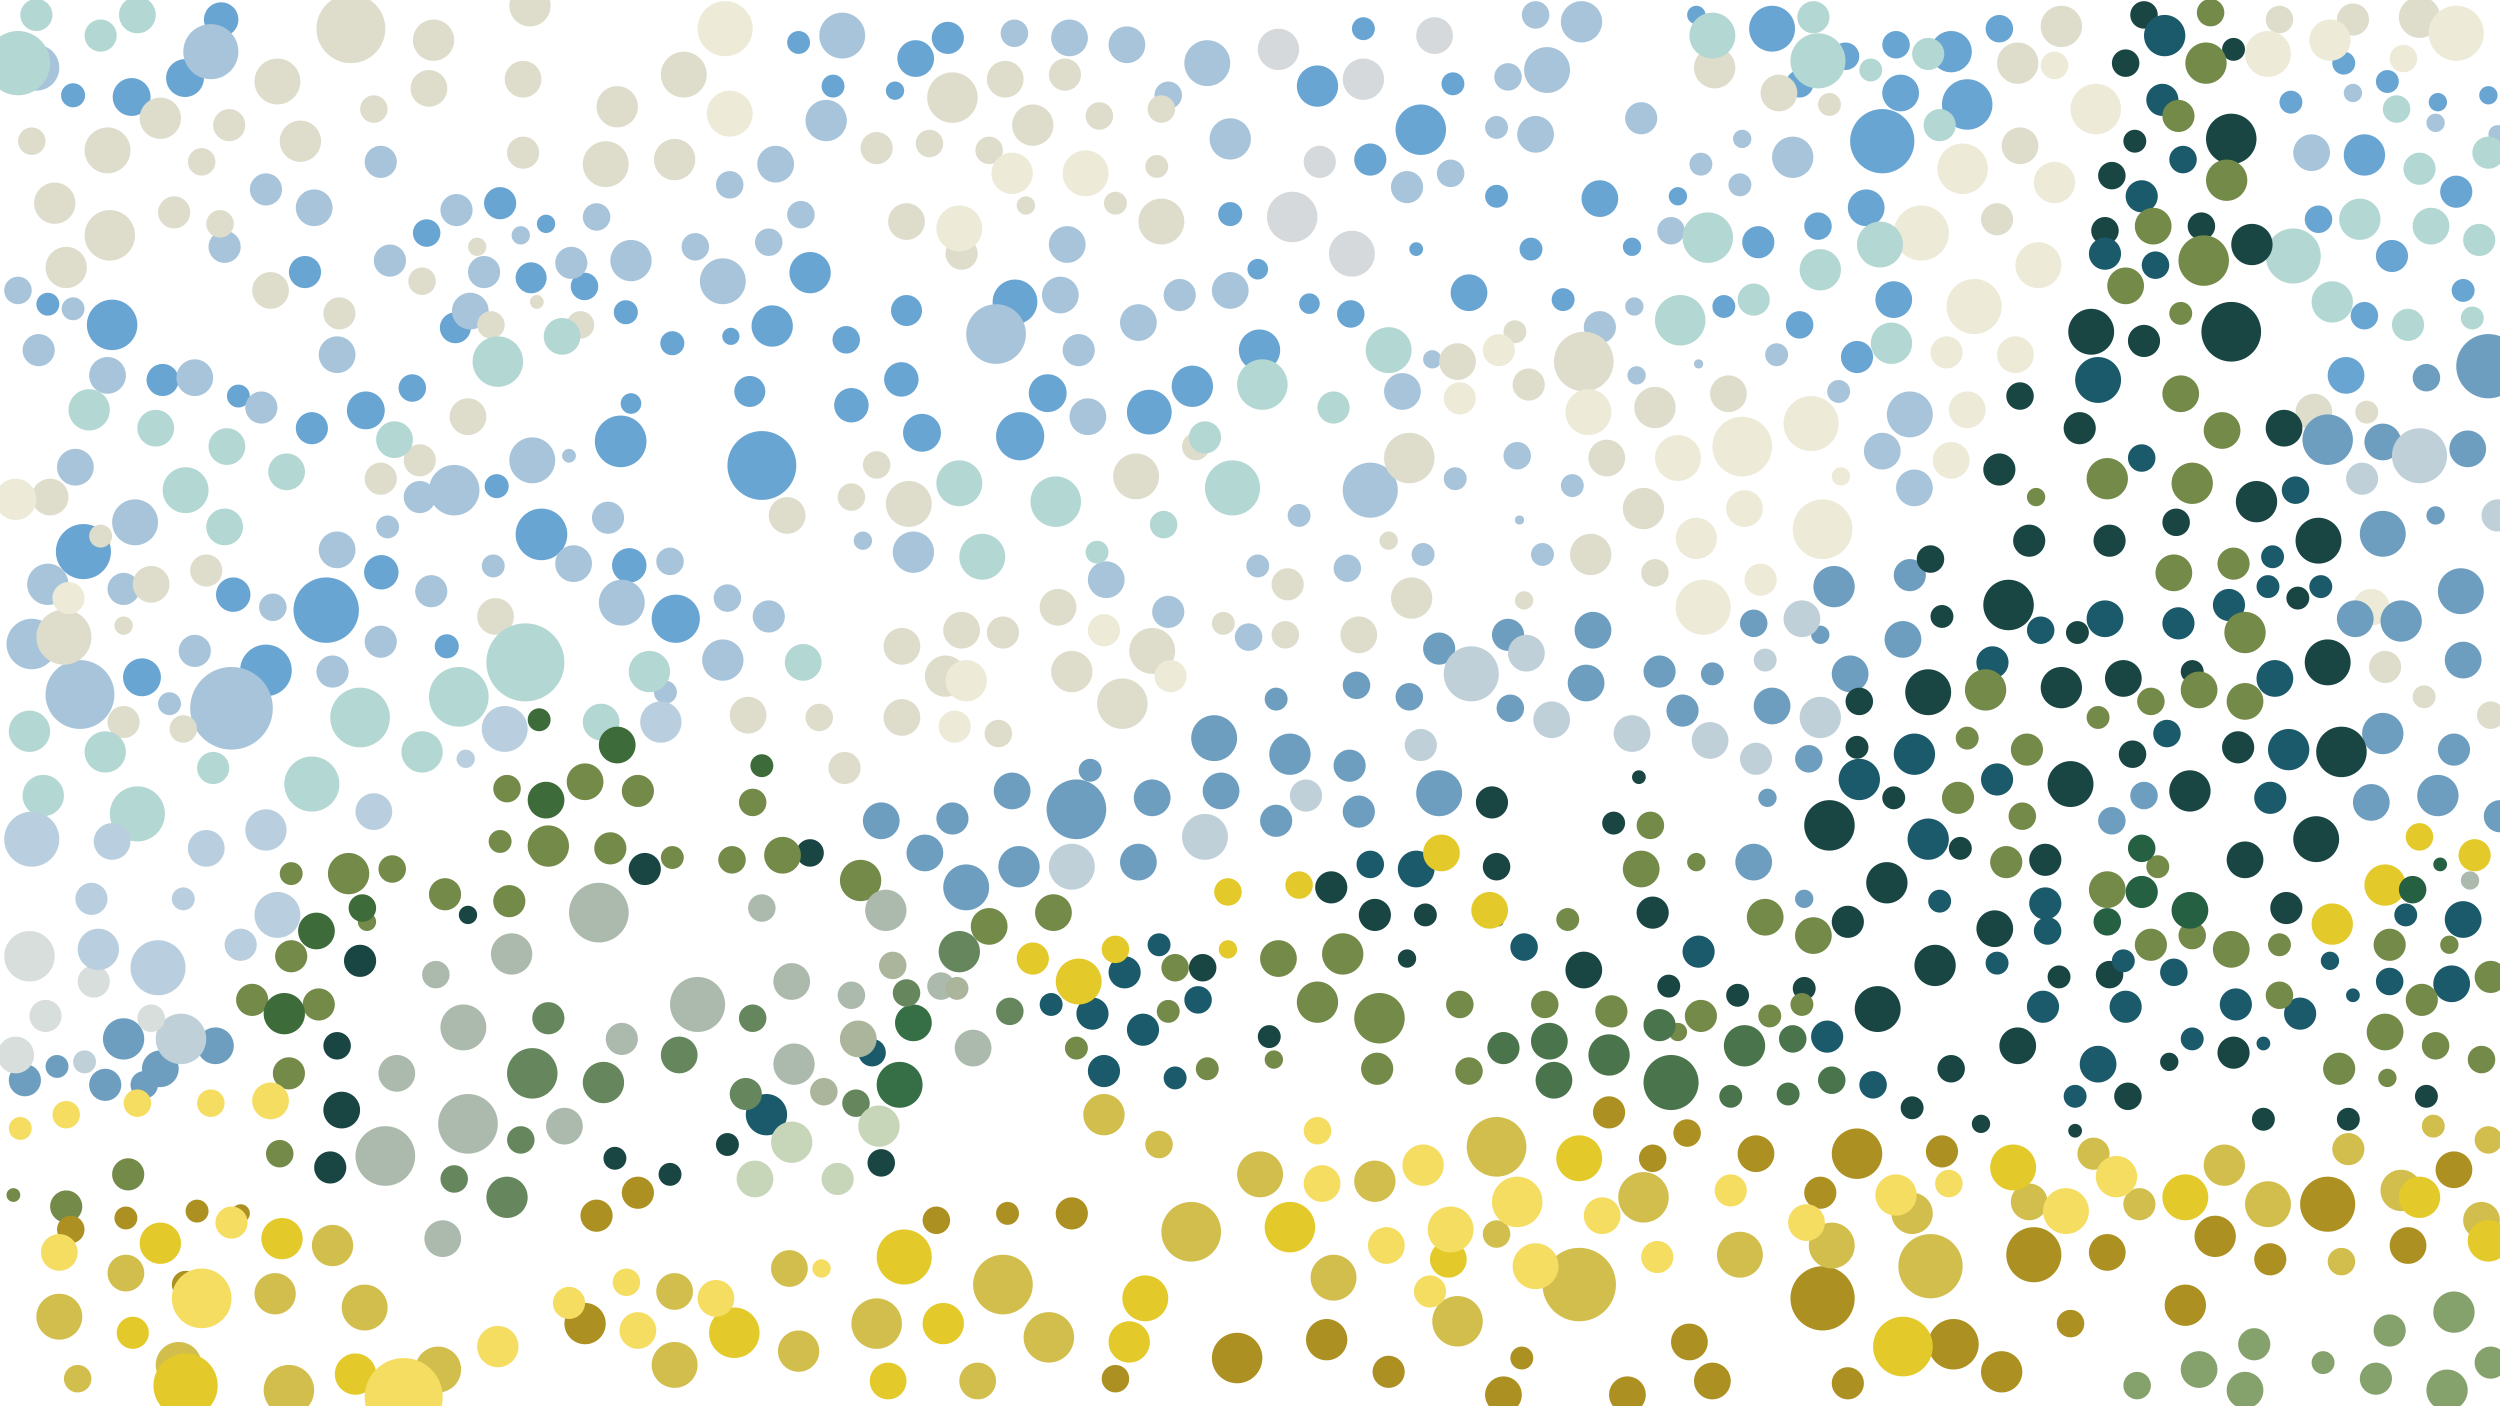 <svg xmlns="http://www.w3.org/2000/svg" width="3136" height="1764" viewBox="0 0 3136 1764"><circle cx="458.88" cy="514.8" r="23.76" fill="#69a5d3"/><circle cx="517.2" cy="486.72" r="17.28" fill="#69a5d3"/><circle cx="571.2" cy="411.12" r="19.44" fill="#69a5d3"/><circle cx="666.24" cy="348.48" r="19.44" fill="#69a5d3"/><circle cx="733.2" cy="359.28" r="17.28" fill="#69a5d3"/><circle cx="785.04" cy="391.68" r="15.12" fill="#69a5d3"/><circle cx="843.36" cy="430.56" r="15.12" fill="#69a5d3"/><circle cx="916.8" cy="421.92" r="10.8" fill="#69a5d3"/><circle cx="968.64" cy="408.96" r="25.92" fill="#69a5d3"/><circle cx="1016.16" cy="342" r="25.92" fill="#69a5d3"/><circle cx="1137.12" cy="389.52" r="19.44" fill="#69a5d3"/><circle cx="1273.2" cy="378.72" r="28.08" fill="#69a5d3"/><circle cx="1314.24" cy="493.2" r="23.76" fill="#69a5d3"/><circle cx="1441.68" cy="516.96" r="28.08" fill="#69a5d3"/><circle cx="1495.68" cy="484.56" r="25.92" fill="#69a5d3"/><circle cx="1579.92" cy="439.2" r="25.92" fill="#69a5d3"/><circle cx="1543.2" cy="268.56" r="15.12" fill="#69a5d3"/><circle cx="1577.76" cy="337.68" r="12.96" fill="#69a5d3"/><circle cx="1642.56" cy="380.88" r="12.96" fill="#69a5d3"/><circle cx="1694.4" cy="393.84" r="17.28" fill="#69a5d3"/><circle cx="791.52" cy="506.16" r="12.96" fill="#69a5d3"/><circle cx="778.56" cy="553.68" r="32.4" fill="#69a5d3"/><circle cx="623.04" cy="609.84" r="15.12" fill="#69a5d3"/><circle cx="679.2" cy="670.32" r="32.4" fill="#69a5d3"/><circle cx="789.36" cy="709.2" r="21.6" fill="#69a5d3"/><circle cx="847.68" cy="776.16" r="30.24" fill="#69a5d3"/><circle cx="478.32" cy="717.84" r="21.6" fill="#69a5d3"/><circle cx="292.56" cy="745.92" r="21.6" fill="#69a5d3"/><circle cx="409.2" cy="765.36" r="41.04" fill="#69a5d3"/><circle cx="333.6" cy="840.96" r="32.4" fill="#69a5d3"/><circle cx="560.4" cy="810.72" r="15.12" fill="#69a5d3"/><circle cx="178.08" cy="849.6" r="23.76" fill="#69a5d3"/><circle cx="104.64" cy="691.92" r="34.56" fill="#69a5d3"/><circle cx="91.68" cy="119.52" r="15.12" fill="#69a5d3"/><circle cx="165.12" cy="121.68" r="23.76" fill="#69a5d3"/><circle cx="232.08" cy="97.92" r="23.76" fill="#69a5d3"/><circle cx="277.44" cy="24.48" r="21.6" fill="#69a5d3"/><circle cx="940.56" cy="491.04" r="19.44" fill="#69a5d3"/><circle cx="955.68" cy="583.92" r="43.2" fill="#69a5d3"/><circle cx="1068" cy="508.32" r="21.6" fill="#69a5d3"/><circle cx="1061.52" cy="426.24" r="17.28" fill="#69a5d3"/><circle cx="1130.64" cy="475.92" r="21.6" fill="#69a5d3"/><circle cx="1156.56" cy="542.88" r="23.76" fill="#69a5d3"/><circle cx="1279.68" cy="547.2" r="30.24" fill="#69a5d3"/><circle cx="1652.64" cy="108" r="25.92" fill="#69a5d3"/><circle cx="1710.24" cy="36" r="14.4" fill="#69a5d3"/><circle cx="1822.56" cy="105.12" r="14.4" fill="#69a5d3"/><circle cx="1782.24" cy="162.72" r="31.68" fill="#69a5d3"/><circle cx="1718.88" cy="200.16" r="20.16" fill="#69a5d3"/><circle cx="1877.28" cy="246.24" r="14.4" fill="#69a5d3"/><circle cx="2006.88" cy="249.12" r="23.04" fill="#69a5d3"/><circle cx="1920.48" cy="312.48" r="14.4" fill="#69a5d3"/><circle cx="1776.48" cy="312.48" r="8.64" fill="#69a5d3"/><circle cx="1842.72" cy="367.2" r="23.04" fill="#69a5d3"/><circle cx="1960.8" cy="375.84" r="14.4" fill="#69a5d3"/><circle cx="2047.2" cy="309.6" r="11.52" fill="#69a5d3"/><circle cx="2104.8" cy="246.24" r="11.52" fill="#69a5d3"/><circle cx="2127.84" cy="18.72" r="11.52" fill="#69a5d3"/><circle cx="2222.88" cy="36" r="28.8" fill="#69a5d3"/><circle cx="2257.44" cy="105.12" r="17.28" fill="#69a5d3"/><circle cx="2315.04" cy="70.56" r="17.28" fill="#69a5d3"/><circle cx="2378.4" cy="56.16" r="17.28" fill="#69a5d3"/><circle cx="2447.52" cy="64.8" r="25.92" fill="#69a5d3"/><circle cx="2384.16" cy="116.64" r="23.04" fill="#69a5d3"/><circle cx="2361.12" cy="177.12" r="40.32" fill="#69a5d3"/><circle cx="2467.68" cy="131.04" r="31.68" fill="#69a5d3"/><circle cx="2508" cy="36" r="17.28" fill="#69a5d3"/><circle cx="2205.6" cy="303.84" r="20.16" fill="#69a5d3"/><circle cx="2280.48" cy="283.68" r="17.28" fill="#69a5d3"/><circle cx="2340.96" cy="260.64" r="23.04" fill="#69a5d3"/><circle cx="2375.52" cy="375.84" r="23.04" fill="#69a5d3"/><circle cx="2162.4" cy="384.48" r="14.4" fill="#69a5d3"/><circle cx="2257.44" cy="407.52" r="17.28" fill="#69a5d3"/><circle cx="2329.44" cy="447.84" r="20.16" fill="#69a5d3"/><circle cx="2873.76" cy="128.16" r="14.4" fill="#69a5d3"/><circle cx="2940" cy="79.2" r="14.4" fill="#69a5d3"/><circle cx="2994.72" cy="102.24" r="14.4" fill="#69a5d3"/><circle cx="3058.08" cy="128.16" r="11.52" fill="#69a5d3"/><circle cx="3121.44" cy="119.52" r="11.52" fill="#69a5d3"/><circle cx="2965.92" cy="194.4" r="25.92" fill="#69a5d3"/><circle cx="2908.32" cy="275.04" r="17.28" fill="#69a5d3"/><circle cx="3000.48" cy="321.12" r="20.16" fill="#69a5d3"/><circle cx="3081.12" cy="240.48" r="20.16" fill="#69a5d3"/><circle cx="2965.92" cy="396" r="17.28" fill="#69a5d3"/><circle cx="2942.88" cy="470.88" r="23.04" fill="#69a5d3"/><circle cx="3089.76" cy="364.32" r="14.4" fill="#69a5d3"/><circle cx="60" cy="381.6" r="14.4" fill="#69a5d3"/><circle cx="140.64" cy="407.52" r="31.68" fill="#69a5d3"/><circle cx="204" cy="476.64" r="20.16" fill="#69a5d3"/><circle cx="299.04" cy="496.8" r="14.4" fill="#69a5d3"/><circle cx="391.2" cy="537.12" r="20.16" fill="#69a5d3"/><circle cx="382.56" cy="341.28" r="20.16" fill="#69a5d3"/><circle cx="535.2" cy="292.32" r="17.28" fill="#69a5d3"/><circle cx="627.36" cy="254.88" r="20.16" fill="#69a5d3"/><circle cx="684.96" cy="280.8" r="11.52" fill="#69a5d3"/><circle cx="1001.76" cy="53.28" r="14.4" fill="#69a5d3"/><circle cx="1044.96" cy="108" r="14.4" fill="#69a5d3"/><circle cx="1122.72" cy="113.76" r="11.52" fill="#69a5d3"/><circle cx="1148.64" cy="73.44" r="23.04" fill="#69a5d3"/><circle cx="1188.96" cy="47.52" r="20.16" fill="#69a5d3"/><circle cx="607.2" cy="341.28" r="20.16" fill="#a8c4da"/><circle cx="589.92" cy="390.24" r="23.04" fill="#a8c4da"/><circle cx="716.64" cy="329.76" r="20.16" fill="#a8c4da"/><circle cx="748.32" cy="272.16" r="17.28" fill="#a8c4da"/><circle cx="791.52" cy="326.88" r="25.92" fill="#a8c4da"/><circle cx="872.16" cy="309.6" r="17.28" fill="#a8c4da"/><circle cx="915.36" cy="231.84" r="17.28" fill="#a8c4da"/><circle cx="972.96" cy="205.92" r="23.04" fill="#a8c4da"/><circle cx="1004.64" cy="269.28" r="17.28" fill="#a8c4da"/><circle cx="964.32" cy="303.84" r="17.28" fill="#a8c4da"/><circle cx="906.72" cy="352.8" r="28.8" fill="#a8c4da"/><circle cx="1036.32" cy="151.2" r="25.92" fill="#a8c4da"/><circle cx="1056.48" cy="44.64" r="28.8" fill="#a8c4da"/><circle cx="1272.48" cy="41.76" r="17.28" fill="#a8c4da"/><circle cx="1341.6" cy="47.52" r="23.04" fill="#a8c4da"/><circle cx="1413.6" cy="56.16" r="23.04" fill="#a8c4da"/><circle cx="1465.44" cy="119.52" r="17.28" fill="#a8c4da"/><circle cx="1514.4" cy="79.2" r="28.8" fill="#a8c4da"/><circle cx="1543.2" cy="174.24" r="25.92" fill="#a8c4da"/><circle cx="1338.72" cy="306.72" r="23.04" fill="#a8c4da"/><circle cx="1330.08" cy="370.08" r="23.04" fill="#a8c4da"/><circle cx="1249.44" cy="419.04" r="37.44" fill="#a8c4da"/><circle cx="1353.12" cy="439.2" r="20.16" fill="#a8c4da"/><circle cx="1428" cy="404.64" r="23.04" fill="#a8c4da"/><circle cx="1479.84" cy="370.08" r="20.16" fill="#a8c4da"/><circle cx="1543.2" cy="364.32" r="23.04" fill="#a8c4da"/><circle cx="1364.64" cy="522.72" r="23.04" fill="#a8c4da"/><circle cx="45.6" cy="84.96" r="28.8" fill="#a8c4da"/><circle cx="264.48" cy="64.8" r="34.56" fill="#a8c4da"/><circle cx="281.76" cy="309.6" r="20.16" fill="#a8c4da"/><circle cx="333.6" cy="237.6" r="20.16" fill="#a8c4da"/><circle cx="394.08" cy="260.64" r="23.04" fill="#a8c4da"/><circle cx="477.6" cy="203.04" r="20.16" fill="#a8c4da"/><circle cx="489.12" cy="326.88" r="20.16" fill="#a8c4da"/><circle cx="572.64" cy="263.52" r="20.16" fill="#a8c4da"/><circle cx="653.28" cy="295.2" r="11.52" fill="#a8c4da"/><circle cx="422.88" cy="444.96" r="23.04" fill="#a8c4da"/><circle cx="327.84" cy="511.2" r="20.16" fill="#a8c4da"/><circle cx="244.32" cy="473.76" r="23.04" fill="#a8c4da"/><circle cx="91.68" cy="387.36" r="14.4" fill="#a8c4da"/><circle cx="22.56" cy="364.32" r="17.28" fill="#a8c4da"/><circle cx="48.48" cy="439.2" r="20.16" fill="#a8c4da"/><circle cx="134.88" cy="470.88" r="23.04" fill="#a8c4da"/><circle cx="94.56" cy="586.08" r="23.04" fill="#a8c4da"/><circle cx="169.44" cy="655.2" r="28.8" fill="#a8c4da"/><circle cx="60" cy="732.96" r="25.92" fill="#a8c4da"/><circle cx="155.04" cy="738.72" r="20.16" fill="#a8c4da"/><circle cx="39.84" cy="807.84" r="31.68" fill="#a8c4da"/><circle cx="100.32" cy="871.2" r="43.2" fill="#a8c4da"/><circle cx="212.64" cy="882.72" r="14.4" fill="#a8c4da"/><circle cx="244.32" cy="816.48" r="20.16" fill="#a8c4da"/><circle cx="290.4" cy="888.48" r="51.84" fill="#a8c4da"/><circle cx="417.12" cy="842.4" r="20.16" fill="#a8c4da"/><circle cx="342.24" cy="761.76" r="17.28" fill="#a8c4da"/><circle cx="422.88" cy="689.76" r="23.04" fill="#a8c4da"/><circle cx="486.24" cy="660.96" r="14.4" fill="#a8c4da"/><circle cx="526.56" cy="623.52" r="20.16" fill="#a8c4da"/><circle cx="477.6" cy="804.96" r="20.16" fill="#a8c4da"/><circle cx="540.96" cy="741.6" r="20.16" fill="#a8c4da"/><circle cx="618.72" cy="709.92" r="14.4" fill="#a8c4da"/><circle cx="569.76" cy="614.88" r="31.68" fill="#a8c4da"/><circle cx="713.76" cy="571.68" r="8.64" fill="#a8c4da"/><circle cx="667.68" cy="577.44" r="28.8" fill="#a8c4da"/><circle cx="762.72" cy="649.44" r="20.16" fill="#a8c4da"/><circle cx="719.52" cy="707.04" r="23.04" fill="#a8c4da"/><circle cx="840.48" cy="704.16" r="17.28" fill="#a8c4da"/><circle cx="780" cy="756" r="28.8" fill="#a8c4da"/><circle cx="912.48" cy="750.24" r="17.28" fill="#a8c4da"/><circle cx="964.32" cy="773.28" r="20.16" fill="#a8c4da"/><circle cx="906.72" cy="828" r="25.92" fill="#a8c4da"/><circle cx="834.72" cy="868.32" r="14.4" fill="#a8c4da"/><circle cx="1082.4" cy="678.24" r="11.52" fill="#a8c4da"/><circle cx="1145.76" cy="692.64" r="25.92" fill="#a8c4da"/><circle cx="1387.68" cy="727.2" r="23.04" fill="#a8c4da"/><circle cx="1465.44" cy="767.52" r="20.16" fill="#a8c4da"/><circle cx="1566.24" cy="799.2" r="17.28" fill="#a8c4da"/><circle cx="1577.76" cy="709.92" r="14.4" fill="#a8c4da"/><circle cx="1629.6" cy="646.56" r="14.4" fill="#a8c4da"/><circle cx="1718.88" cy="614.88" r="34.56" fill="#a8c4da"/><circle cx="1785.12" cy="695.52" r="14.4" fill="#a8c4da"/><circle cx="1690.08" cy="712.8" r="17.28" fill="#a8c4da"/><circle cx="1825.44" cy="600.48" r="14.4" fill="#a8c4da"/><circle cx="1906.08" cy="652.32" r="5.76" fill="#a8c4da"/><circle cx="1903.2" cy="571.68" r="17.28" fill="#a8c4da"/><circle cx="1972.32" cy="609.12" r="14.4" fill="#a8c4da"/><circle cx="1759.2" cy="491.04" r="23.04" fill="#a8c4da"/><circle cx="1796.64" cy="450.72" r="11.52" fill="#a8c4da"/><circle cx="2006.88" cy="410.4" r="20.16" fill="#a8c4da"/><circle cx="2052.96" cy="470.88" r="11.52" fill="#a8c4da"/><circle cx="2050.08" cy="384.48" r="11.52" fill="#a8c4da"/><circle cx="2096.16" cy="289.44" r="17.28" fill="#a8c4da"/><circle cx="1877.28" cy="159.84" r="14.4" fill="#a8c4da"/><circle cx="1819.68" cy="217.44" r="17.28" fill="#a8c4da"/><circle cx="1764.96" cy="234.72" r="20.16" fill="#a8c4da"/><circle cx="1891.68" cy="96.48" r="17.28" fill="#a8c4da"/><circle cx="1926.24" cy="18.72" r="17.28" fill="#a8c4da"/><circle cx="1983.84" cy="27.36" r="25.92" fill="#a8c4da"/><circle cx="1940.64" cy="87.84" r="28.8" fill="#a8c4da"/><circle cx="1926.24" cy="168.48" r="23.04" fill="#a8c4da"/><circle cx="2058.72" cy="148.32" r="20.16" fill="#a8c4da"/><circle cx="2133.6" cy="205.92" r="14.4" fill="#a8c4da"/><circle cx="2182.56" cy="231.84" r="14.4" fill="#a8c4da"/><circle cx="2185.44" cy="174.24" r="11.52" fill="#a8c4da"/><circle cx="2248.8" cy="197.28" r="25.92" fill="#a8c4da"/><circle cx="2395.68" cy="519.84" r="28.8" fill="#a8c4da"/><circle cx="2361.12" cy="565.92" r="23.04" fill="#a8c4da"/><circle cx="2401.44" cy="612" r="23.04" fill="#a8c4da"/><circle cx="2306.4" cy="491.04" r="14.4" fill="#a8c4da"/><circle cx="2228.64" cy="444.96" r="14.4" fill="#a8c4da"/><circle cx="2130.72" cy="456.48" r="5.76" fill="#a8c4da"/><circle cx="1934.88" cy="695.52" r="14.4" fill="#a8c4da"/><circle cx="2899.68" cy="191.52" r="23.04" fill="#a8c4da"/><circle cx="2951.52" cy="116.64" r="11.52" fill="#a8c4da"/><circle cx="3055.2" cy="154.08" r="11.52" fill="#a8c4da"/><circle cx="3132.96" cy="168.48" r="11.52" fill="#a8c4da"/><circle cx="1260.96" cy="99.36" r="23.04" fill="#deddcc"/><circle cx="1335.84" cy="93.6" r="20.16" fill="#deddcc"/><circle cx="1379.04" cy="145.44" r="17.28" fill="#deddcc"/><circle cx="1456.8" cy="136.8" r="17.28" fill="#deddcc"/><circle cx="1451.04" cy="208.8" r="14.4" fill="#deddcc"/><circle cx="1399.2" cy="254.88" r="14.4" fill="#deddcc"/><circle cx="1456.8" cy="277.92" r="28.8" fill="#deddcc"/><circle cx="1240.8" cy="188.64" r="17.28" fill="#deddcc"/><circle cx="1295.52" cy="156.96" r="25.92" fill="#deddcc"/><circle cx="1286.88" cy="257.76" r="11.52" fill="#deddcc"/><circle cx="1137.12" cy="277.92" r="23.04" fill="#deddcc"/><circle cx="1206.24" cy="318.24" r="20.16" fill="#deddcc"/><circle cx="1165.92" cy="180" r="17.28" fill="#deddcc"/><circle cx="1099.68" cy="185.76" r="20.16" fill="#deddcc"/><circle cx="1194.72" cy="122.4" r="31.68" fill="#deddcc"/><circle cx="857.76" cy="93.6" r="28.8" fill="#deddcc"/><circle cx="774.24" cy="133.92" r="25.92" fill="#deddcc"/><circle cx="538.08" cy="110.88" r="23.04" fill="#deddcc"/><circle cx="543.84" cy="50.4" r="25.92" fill="#deddcc"/><circle cx="664.8" cy="7.2" r="25.92" fill="#deddcc"/><circle cx="656.16" cy="99.36" r="23.04" fill="#deddcc"/><circle cx="656.16" cy="191.52" r="20.16" fill="#deddcc"/><circle cx="759.84" cy="205.92" r="28.8" fill="#deddcc"/><circle cx="846.24" cy="200.16" r="25.92" fill="#deddcc"/><circle cx="468.96" cy="136.8" r="17.28" fill="#deddcc"/><circle cx="440.16" cy="36" r="43.2" fill="#deddcc"/><circle cx="348" cy="102.24" r="28.8" fill="#deddcc"/><circle cx="287.52" cy="156.96" r="20.16" fill="#deddcc"/><circle cx="376.8" cy="177.12" r="25.92" fill="#deddcc"/><circle cx="201.12" cy="148.32" r="25.92" fill="#deddcc"/><circle cx="134.88" cy="188.64" r="28.8" fill="#deddcc"/><circle cx="39.84" cy="177.12" r="17.28" fill="#deddcc"/><circle cx="68.64" cy="254.88" r="25.92" fill="#deddcc"/><circle cx="137.76" cy="295.2" r="31.68" fill="#deddcc"/><circle cx="83.04" cy="335.52" r="25.92" fill="#deddcc"/><circle cx="218.4" cy="266.4" r="20.16" fill="#deddcc"/><circle cx="252.96" cy="203.04" r="17.28" fill="#deddcc"/><circle cx="276" cy="280.8" r="17.28" fill="#deddcc"/><circle cx="339.36" cy="364.32" r="23.04" fill="#deddcc"/><circle cx="425.76" cy="393.12" r="20.16" fill="#deddcc"/><circle cx="529.44" cy="352.8" r="17.28" fill="#deddcc"/><circle cx="598.56" cy="309.6" r="11.52" fill="#deddcc"/><circle cx="673.44" cy="378.72" r="8.64" fill="#deddcc"/><circle cx="615.84" cy="407.52" r="17.28" fill="#deddcc"/><circle cx="728.16" cy="407.52" r="17.28" fill="#deddcc"/><circle cx="587.04" cy="522.72" r="23.04" fill="#deddcc"/><circle cx="526.56" cy="577.44" r="20.16" fill="#deddcc"/><circle cx="477.6" cy="600.48" r="20.16" fill="#deddcc"/><circle cx="62.88" cy="623.52" r="23.04" fill="#deddcc"/><circle cx="126.24" cy="672.48" r="14.4" fill="#deddcc"/><circle cx="189.6" cy="732.96" r="23.04" fill="#deddcc"/><circle cx="258.72" cy="715.68" r="20.16" fill="#deddcc"/><circle cx="80.16" cy="799.2" r="34.56" fill="#deddcc"/><circle cx="155.04" cy="905.76" r="20.16" fill="#deddcc"/><circle cx="229.92" cy="914.4" r="17.28" fill="#deddcc"/><circle cx="155.04" cy="784.8" r="11.52" fill="#deddcc"/><circle cx="621.6" cy="773.28" r="23.04" fill="#deddcc"/><circle cx="987.36" cy="646.56" r="23.04" fill="#deddcc"/><circle cx="1068" cy="623.52" r="17.28" fill="#deddcc"/><circle cx="1099.68" cy="583.2" r="17.28" fill="#deddcc"/><circle cx="1140" cy="632.16" r="28.8" fill="#deddcc"/><circle cx="1131.36" cy="810.72" r="23.04" fill="#deddcc"/><circle cx="1206.24" cy="790.56" r="23.04" fill="#deddcc"/><circle cx="1027.68" cy="900" r="17.28" fill="#deddcc"/><circle cx="938.4" cy="897.12" r="23.04" fill="#deddcc"/><circle cx="1059.36" cy="963.36" r="20.16" fill="#deddcc"/><circle cx="1131.36" cy="900" r="23.04" fill="#deddcc"/><circle cx="1186.08" cy="848.16" r="25.92" fill="#deddcc"/><circle cx="1252.32" cy="920.16" r="17.28" fill="#deddcc"/><circle cx="1258.08" cy="793.44" r="20.16" fill="#deddcc"/><circle cx="1327.2" cy="761.76" r="23.04" fill="#deddcc"/><circle cx="1344.48" cy="842.4" r="25.92" fill="#deddcc"/><circle cx="1445.28" cy="816.48" r="28.8" fill="#deddcc"/><circle cx="1407.84" cy="882.72" r="31.68" fill="#deddcc"/><circle cx="1425.12" cy="597.6" r="28.8" fill="#deddcc"/><circle cx="1500" cy="560.16" r="17.28" fill="#deddcc"/><circle cx="1534.56" cy="781.92" r="14.4" fill="#deddcc"/><circle cx="1612.32" cy="796.32" r="17.28" fill="#deddcc"/><circle cx="1615.2" cy="732.96" r="20.16" fill="#deddcc"/><circle cx="1704.48" cy="796.32" r="23.04" fill="#deddcc"/><circle cx="1770.72" cy="750.24" r="25.92" fill="#deddcc"/><circle cx="1741.92" cy="678.24" r="11.52" fill="#deddcc"/><circle cx="1767.84" cy="574.56" r="31.68" fill="#deddcc"/><circle cx="1828.32" cy="453.6" r="23.04" fill="#deddcc"/><circle cx="1900.32" cy="416.16" r="14.4" fill="#deddcc"/><circle cx="1917.6" cy="482.4" r="20.16" fill="#deddcc"/><circle cx="1986.72" cy="453.6" r="37.44" fill="#deddcc"/><circle cx="2015.52" cy="574.56" r="23.04" fill="#deddcc"/><circle cx="2076" cy="511.2" r="25.92" fill="#deddcc"/><circle cx="2061.6" cy="637.92" r="25.92" fill="#deddcc"/><circle cx="1995.36" cy="695.52" r="25.92" fill="#deddcc"/><circle cx="1911.84" cy="753.12" r="11.52" fill="#deddcc"/><circle cx="2076" cy="718.56" r="17.28" fill="#deddcc"/><circle cx="2168.16" cy="493.92" r="23.04" fill="#deddcc"/><circle cx="2991.84" cy="836.64" r="20.16" fill="#deddcc"/><circle cx="3040.8" cy="874.08" r="14.4" fill="#deddcc"/><circle cx="3124.32" cy="897.12" r="17.28" fill="#deddcc"/><circle cx="2968.8" cy="516.96" r="14.4" fill="#deddcc"/><circle cx="2902.56" cy="516.96" r="23.04" fill="#deddcc"/><circle cx="2505.12" cy="275.04" r="20.16" fill="#deddcc"/><circle cx="2533.92" cy="182.88" r="23.04" fill="#deddcc"/><circle cx="2531.04" cy="79.2" r="25.92" fill="#deddcc"/><circle cx="2585.76" cy="33.12" r="25.92" fill="#deddcc"/><circle cx="2150.88" cy="84.96" r="25.92" fill="#deddcc"/><circle cx="2231.52" cy="116.64" r="23.04" fill="#deddcc"/><circle cx="2294.88" cy="131.04" r="14.4" fill="#deddcc"/><circle cx="2859.36" cy="24.48" r="17.28" fill="#deddcc"/><circle cx="2951.52" cy="24.48" r="20.16" fill="#deddcc"/><circle cx="3035.04" cy="21.6" r="25.92" fill="#deddcc"/><circle cx="1384.8" cy="790.56" r="20.16" fill="#edead8"/><circle cx="1468.32" cy="848.16" r="20.16" fill="#edead8"/><circle cx="1212" cy="853.92" r="25.92" fill="#edead8"/><circle cx="1197.6" cy="911.52" r="20.16" fill="#edead8"/><circle cx="1831.2" cy="499.68" r="20.16" fill="#edead8"/><circle cx="1880.16" cy="439.2" r="20.16" fill="#edead8"/><circle cx="1992.48" cy="516.96" r="28.8" fill="#edead8"/><circle cx="2104.8" cy="574.56" r="28.8" fill="#edead8"/><circle cx="2185.44" cy="560.16" r="37.44" fill="#edead8"/><circle cx="2271.84" cy="531.36" r="34.56" fill="#edead8"/><circle cx="2286.24" cy="663.84" r="37.44" fill="#edead8"/><circle cx="2127.84" cy="675.36" r="25.92" fill="#edead8"/><circle cx="2136.48" cy="761.76" r="34.56" fill="#edead8"/><circle cx="2208.48" cy="727.2" r="20.16" fill="#edead8"/><circle cx="2974.56" cy="761.76" r="23.04" fill="#edead8"/><circle cx="2844.96" cy="67.68" r="28.8" fill="#edead8"/><circle cx="2922.72" cy="50.4" r="25.92" fill="#edead8"/><circle cx="3014.88" cy="73.44" r="17.28" fill="#edead8"/><circle cx="3081.12" cy="41.76" r="34.56" fill="#edead8"/><circle cx="2577.12" cy="82.08" r="17.28" fill="#edead8"/><circle cx="2628.96" cy="136.8" r="31.68" fill="#edead8"/><circle cx="2577.12" cy="228.96" r="25.92" fill="#edead8"/><circle cx="2461.92" cy="211.68" r="31.68" fill="#edead8"/><circle cx="2410.08" cy="292.32" r="34.56" fill="#edead8"/><circle cx="2476.32" cy="384.48" r="34.56" fill="#edead8"/><circle cx="2556.96" cy="332.64" r="28.8" fill="#edead8"/><circle cx="2441.76" cy="442.08" r="20.16" fill="#edead8"/><circle cx="2528.16" cy="444.96" r="23.04" fill="#edead8"/><circle cx="2467.68" cy="514.08" r="23.04" fill="#edead8"/><circle cx="2447.52" cy="577.44" r="23.04" fill="#edead8"/><circle cx="2309.28" cy="597.6" r="11.52" fill="#edead8"/><circle cx="2188.32" cy="637.92" r="23.04" fill="#edead8"/><circle cx="1269.6" cy="217.44" r="25.92" fill="#edead8"/><circle cx="1203.36" cy="286.56" r="28.8" fill="#edead8"/><circle cx="1361.76" cy="217.44" r="28.8" fill="#edead8"/><circle cx="915.36" cy="142.56" r="28.8" fill="#edead8"/><circle cx="909.6" cy="36" r="34.56" fill="#edead8"/><circle cx="85.92" cy="750.24" r="20.16" fill="#edead8"/><circle cx="19.68" cy="626.4" r="25.92" fill="#edead8"/><circle cx="111.84" cy="514.08" r="25.92" fill="#b3d7d3"/><circle cx="195.36" cy="537.12" r="23.04" fill="#b3d7d3"/><circle cx="232.8" cy="614.88" r="28.8" fill="#b3d7d3"/><circle cx="284.64" cy="560.16" r="23.04" fill="#b3d7d3"/><circle cx="359.52" cy="591.84" r="23.04" fill="#b3d7d3"/><circle cx="494.88" cy="551.52" r="23.04" fill="#b3d7d3"/><circle cx="624.48" cy="453.6" r="31.68" fill="#b3d7d3"/><circle cx="705.12" cy="421.92" r="23.04" fill="#b3d7d3"/><circle cx="1203.36" cy="606.24" r="28.8" fill="#b3d7d3"/><circle cx="1324.32" cy="629.28" r="31.68" fill="#b3d7d3"/><circle cx="1232.16" cy="698.4" r="28.8" fill="#b3d7d3"/><circle cx="1376.16" cy="692.64" r="14.4" fill="#b3d7d3"/><circle cx="1459.68" cy="658.08" r="17.28" fill="#b3d7d3"/><circle cx="1511.52" cy="548.64" r="20.16" fill="#b3d7d3"/><circle cx="1546.08" cy="612" r="34.56" fill="#b3d7d3"/><circle cx="1672.8" cy="511.2" r="20.16" fill="#b3d7d3"/><circle cx="1583.52" cy="482.4" r="31.68" fill="#b3d7d3"/><circle cx="1741.92" cy="439.2" r="28.8" fill="#b3d7d3"/><circle cx="2107.68" cy="401.76" r="31.68" fill="#b3d7d3"/><circle cx="2142.24" cy="298.08" r="31.68" fill="#b3d7d3"/><circle cx="2199.84" cy="375.84" r="20.16" fill="#b3d7d3"/><circle cx="2283.36" cy="338.4" r="25.92" fill="#b3d7d3"/><circle cx="2372.64" cy="430.56" r="25.92" fill="#b3d7d3"/><circle cx="2358.24" cy="306.72" r="28.8" fill="#b3d7d3"/><circle cx="2876.64" cy="321.12" r="34.56" fill="#b3d7d3"/><circle cx="2925.6" cy="378.72" r="25.92" fill="#b3d7d3"/><circle cx="2960.16" cy="275.04" r="25.92" fill="#b3d7d3"/><circle cx="3035.04" cy="211.68" r="20.16" fill="#b3d7d3"/><circle cx="3006.24" cy="136.8" r="17.28" fill="#b3d7d3"/><circle cx="3049.44" cy="283.68" r="23.04" fill="#b3d7d3"/><circle cx="3109.92" cy="300.96" r="20.16" fill="#b3d7d3"/><circle cx="3121.44" cy="191.52" r="20.16" fill="#b3d7d3"/><circle cx="3020.64" cy="407.52" r="20.16" fill="#b3d7d3"/><circle cx="3101.28" cy="398.88" r="14.4" fill="#b3d7d3"/><circle cx="36.96" cy="917.28" r="25.92" fill="#b3d7d3"/><circle cx="54.24" cy="997.92" r="25.92" fill="#b3d7d3"/><circle cx="132" cy="943.2" r="25.92" fill="#b3d7d3"/><circle cx="172.32" cy="1020.96" r="34.56" fill="#b3d7d3"/><circle cx="267.36" cy="963.36" r="20.16" fill="#b3d7d3"/><circle cx="391.2" cy="983.52" r="34.56" fill="#b3d7d3"/><circle cx="451.68" cy="900" r="37.44" fill="#b3d7d3"/><circle cx="529.44" cy="943.2" r="25.92" fill="#b3d7d3"/><circle cx="575.52" cy="874.08" r="37.44" fill="#b3d7d3"/><circle cx="659.04" cy="830.88" r="48.96" fill="#b3d7d3"/><circle cx="754.08" cy="905.76" r="23.04" fill="#b3d7d3"/><circle cx="814.56" cy="842.4" r="25.92" fill="#b3d7d3"/><circle cx="1007.52" cy="830.88" r="23.04" fill="#b3d7d3"/><circle cx="281.76" cy="660.96" r="23.04" fill="#b3d7d3"/><circle cx="45.6" cy="18.72" r="20.16" fill="#b3d7d3"/><circle cx="22.56" cy="79.2" r="40.32" fill="#b3d7d3"/><circle cx="126.24" cy="44.64" r="20.16" fill="#b3d7d3"/><circle cx="172.32" cy="18.72" r="23.04" fill="#b3d7d3"/><circle cx="2148" cy="44.64" r="28.8" fill="#b3d7d3"/><circle cx="2274.72" cy="21.6" r="20.16" fill="#b3d7d3"/><circle cx="2280.48" cy="76.32" r="34.56" fill="#b3d7d3"/><circle cx="2346.72" cy="87.84" r="14.4" fill="#b3d7d3"/><circle cx="2418.72" cy="67.68" r="20.16" fill="#b3d7d3"/><circle cx="2433.12" cy="156.96" r="20.16" fill="#b3d7d3"/><circle cx="71.52" cy="1337.76" r="14.4" fill="#6e9ebf"/><circle cx="155.04" cy="1303.2" r="25.92" fill="#6e9ebf"/><circle cx="180.96" cy="1360.8" r="17.28" fill="#6e9ebf"/><circle cx="270.24" cy="1311.84" r="23.04" fill="#6e9ebf"/><circle cx="31.2" cy="1355.04" r="20.16" fill="#6e9ebf"/><circle cx="132" cy="1360.8" r="20.16" fill="#6e9ebf"/><circle cx="201.12" cy="1340.64" r="23.04" fill="#6e9ebf"/><circle cx="1105.44" cy="1029.6" r="23.04" fill="#6e9ebf"/><circle cx="1194.72" cy="1026.72" r="20.16" fill="#6e9ebf"/><circle cx="1160.16" cy="1069.92" r="23.04" fill="#6e9ebf"/><circle cx="1212" cy="1113.12" r="28.8" fill="#6e9ebf"/><circle cx="1278.24" cy="1087.2" r="25.92" fill="#6e9ebf"/><circle cx="1269.6" cy="992.16" r="23.04" fill="#6e9ebf"/><circle cx="1367.52" cy="966.24" r="14.4" fill="#6e9ebf"/><circle cx="1350.24" cy="1015.2" r="37.44" fill="#6e9ebf"/><circle cx="1428" cy="1081.44" r="23.04" fill="#6e9ebf"/><circle cx="1445.28" cy="1000.8" r="23.04" fill="#6e9ebf"/><circle cx="1531.68" cy="992.16" r="23.04" fill="#6e9ebf"/><circle cx="1600.8" cy="1029.6" r="20.16" fill="#6e9ebf"/><circle cx="1523.04" cy="925.92" r="28.8" fill="#6e9ebf"/><circle cx="1600.8" cy="876.96" r="14.4" fill="#6e9ebf"/><circle cx="1618.08" cy="946.08" r="25.92" fill="#6e9ebf"/><circle cx="1692.96" cy="960.48" r="20.16" fill="#6e9ebf"/><circle cx="1701.6" cy="859.68" r="17.28" fill="#6e9ebf"/><circle cx="1767.84" cy="874.08" r="17.28" fill="#6e9ebf"/><circle cx="1805.28" cy="813.6" r="20.16" fill="#6e9ebf"/><circle cx="1891.68" cy="796.32" r="20.16" fill="#6e9ebf"/><circle cx="1998.24" cy="790.56" r="23.04" fill="#6e9ebf"/><circle cx="2081.76" cy="842.4" r="20.16" fill="#6e9ebf"/><circle cx="1704.48" cy="1018.08" r="20.16" fill="#6e9ebf"/><circle cx="1805.28" cy="995.04" r="28.8" fill="#6e9ebf"/><circle cx="1894.56" cy="888.48" r="17.28" fill="#6e9ebf"/><circle cx="1989.6" cy="856.8" r="23.04" fill="#6e9ebf"/><circle cx="2110.56" cy="891.36" r="20.16" fill="#6e9ebf"/><circle cx="2222.88" cy="885.6" r="23.04" fill="#6e9ebf"/><circle cx="2320.8" cy="845.28" r="23.04" fill="#6e9ebf"/><circle cx="2387.04" cy="802.08" r="23.04" fill="#6e9ebf"/><circle cx="2395.68" cy="721.44" r="20.16" fill="#6e9ebf"/><circle cx="2300.64" cy="735.84" r="25.92" fill="#6e9ebf"/><circle cx="2199.84" cy="781.92" r="17.28" fill="#6e9ebf"/><circle cx="2148" cy="845.28" r="14.4" fill="#6e9ebf"/><circle cx="2283.36" cy="796.32" r="11.52" fill="#6e9ebf"/><circle cx="2217.12" cy="1000.8" r="11.52" fill="#6e9ebf"/><circle cx="2199.84" cy="1081.44" r="23.04" fill="#6e9ebf"/><circle cx="2263.2" cy="1127.52" r="11.52" fill="#6e9ebf"/><circle cx="2268.96" cy="951.84" r="17.28" fill="#6e9ebf"/><circle cx="2649.12" cy="1029.6" r="17.28" fill="#6e9ebf"/><circle cx="2689.44" cy="997.92" r="17.28" fill="#6e9ebf"/><circle cx="2974.56" cy="1006.56" r="23.04" fill="#6e9ebf"/><circle cx="3058.08" cy="997.92" r="25.92" fill="#6e9ebf"/><circle cx="3135.84" cy="1023.84" r="20.16" fill="#6e9ebf"/><circle cx="2988.96" cy="920.16" r="25.92" fill="#6e9ebf"/><circle cx="3078.24" cy="940.32" r="20.16" fill="#6e9ebf"/><circle cx="2954.4" cy="776.16" r="23.04" fill="#6e9ebf"/><circle cx="3012" cy="779.04" r="25.92" fill="#6e9ebf"/><circle cx="3089.76" cy="828" r="23.04" fill="#6e9ebf"/><circle cx="3086.88" cy="741.6" r="28.8" fill="#6e9ebf"/><circle cx="2988.96" cy="669.6" r="28.8" fill="#6e9ebf"/><circle cx="2919.84" cy="551.52" r="31.68" fill="#6e9ebf"/><circle cx="2988.96" cy="554.4" r="23.04" fill="#6e9ebf"/><circle cx="3043.68" cy="473.76" r="17.28" fill="#6e9ebf"/><circle cx="3121.44" cy="459.36" r="40.32" fill="#6e9ebf"/><circle cx="3095.52" cy="563.04" r="23.04" fill="#6e9ebf"/><circle cx="3055.2" cy="646.56" r="11.52" fill="#6e9ebf"/><circle cx="3132.96" cy="646.56" r="20.16" fill="#c0d0d9"/><circle cx="3035.04" cy="571.68" r="34.56" fill="#c0d0d9"/><circle cx="2963.04" cy="600.48" r="20.16" fill="#c0d0d9"/><circle cx="2260.32" cy="776.16" r="23.04" fill="#c0d0d9"/><circle cx="2214.24" cy="828" r="14.4" fill="#c0d0d9"/><circle cx="2145.12" cy="928.8" r="23.04" fill="#c0d0d9"/><circle cx="2202.72" cy="951.84" r="20.16" fill="#c0d0d9"/><circle cx="2283.36" cy="900" r="25.92" fill="#c0d0d9"/><circle cx="1946.4" cy="902.88" r="23.04" fill="#c0d0d9"/><circle cx="2047.2" cy="920.16" r="23.04" fill="#c0d0d9"/><circle cx="1914.72" cy="819.36" r="23.04" fill="#c0d0d9"/><circle cx="1845.6" cy="845.28" r="34.56" fill="#c0d0d9"/><circle cx="1782.24" cy="934.56" r="20.16" fill="#c0d0d9"/><circle cx="1638.24" cy="997.92" r="20.16" fill="#c0d0d9"/><circle cx="1511.52" cy="1049.76" r="28.8" fill="#c0d0d9"/><circle cx="227.04" cy="1303.2" r="31.68" fill="#c0d0d9"/><circle cx="106.08" cy="1332" r="14.4" fill="#c0d0d9"/><circle cx="1344.48" cy="1087.2" r="28.8" fill="#c0d0d9"/><circle cx="2294.88" cy="1035.36" r="31.68" fill="#194643"/><circle cx="2329.44" cy="937.44" r="14.4" fill="#194643"/><circle cx="2332.32" cy="879.84" r="17.28" fill="#194643"/><circle cx="2375.52" cy="1000.8" r="14.4" fill="#194643"/><circle cx="2366.88" cy="1107.36" r="25.92" fill="#194643"/><circle cx="2317.92" cy="1156.32" r="20.16" fill="#194643"/><circle cx="2355.36" cy="1265.76" r="28.8" fill="#194643"/><circle cx="2427.36" cy="1211.04" r="25.92" fill="#194643"/><circle cx="2502.24" cy="1164.96" r="23.04" fill="#194643"/><circle cx="2459.04" cy="1064.16" r="14.4" fill="#194643"/><circle cx="2565.6" cy="1078.56" r="20.16" fill="#194643"/><circle cx="2597.28" cy="983.52" r="28.8" fill="#194643"/><circle cx="2585.76" cy="862.56" r="25.92" fill="#194643"/><circle cx="2675.04" cy="946.08" r="17.28" fill="#194643"/><circle cx="2747.04" cy="992.16" r="25.92" fill="#194643"/><circle cx="2418.72" cy="868.32" r="28.8" fill="#194643"/><circle cx="2436" cy="773.28" r="14.4" fill="#194643"/><circle cx="2421.6" cy="701.28" r="17.28" fill="#194643"/><circle cx="2533.92" cy="496.8" r="17.28" fill="#194643"/><circle cx="2508" cy="588.96" r="20.16" fill="#194643"/><circle cx="2545.44" cy="678.24" r="20.16" fill="#194643"/><circle cx="2519.52" cy="758.88" r="31.68" fill="#194643"/><circle cx="2605.92" cy="793.44" r="14.4" fill="#194643"/><circle cx="2663.52" cy="851.04" r="23.04" fill="#194643"/><circle cx="2646.24" cy="678.24" r="20.16" fill="#194643"/><circle cx="2608.8" cy="537.12" r="20.16" fill="#194643"/><circle cx="2623.2" cy="416.16" r="28.8" fill="#194643"/><circle cx="2640.48" cy="289.44" r="17.28" fill="#194643"/><circle cx="2649.12" cy="220.32" r="17.28" fill="#194643"/><circle cx="2677.92" cy="177.12" r="14.4" fill="#194643"/><circle cx="2666.4" cy="79.2" r="17.28" fill="#194643"/><circle cx="2689.44" cy="18.72" r="17.28" fill="#194643"/><circle cx="2801.76" cy="61.92" r="14.4" fill="#194643"/><circle cx="2798.88" cy="174.24" r="31.68" fill="#194643"/><circle cx="2761.44" cy="283.68" r="17.28" fill="#194643"/><circle cx="2824.8" cy="306.72" r="25.92" fill="#194643"/><circle cx="2798.88" cy="416.16" r="37.44" fill="#194643"/><circle cx="2865.12" cy="537.12" r="23.04" fill="#194643"/><circle cx="2830.56" cy="629.28" r="25.92" fill="#194643"/><circle cx="2908.32" cy="678.24" r="28.8" fill="#194643"/><circle cx="2882.4" cy="750.24" r="14.4" fill="#194643"/><circle cx="2919.84" cy="830.88" r="28.8" fill="#194643"/><circle cx="2937.12" cy="943.2" r="31.68" fill="#194643"/><circle cx="2905.44" cy="1052.64" r="28.8" fill="#194643"/><circle cx="2868" cy="1139.04" r="20.16" fill="#194643"/><circle cx="2816.16" cy="1078.56" r="23.04" fill="#194643"/><circle cx="2807.52" cy="937.44" r="20.16" fill="#194643"/><circle cx="2749.92" cy="842.4" r="14.4" fill="#194643"/><circle cx="2729.76" cy="655.2" r="17.28" fill="#194643"/><circle cx="2689.44" cy="427.68" r="20.16" fill="#194643"/><circle cx="1986.72" cy="1216.8" r="23.04" fill="#194643"/><circle cx="2093.28" cy="1236.96" r="14.4" fill="#194643"/><circle cx="2179.68" cy="1248.48" r="14.4" fill="#194643"/><circle cx="2073.12" cy="1144.8" r="20.16" fill="#194643"/><circle cx="1871.52" cy="1006.56" r="20.16" fill="#194643"/><circle cx="1877.28" cy="1087.2" r="17.28" fill="#194643"/><circle cx="2024.16" cy="1032.48" r="14.4" fill="#194643"/><circle cx="2055.84" cy="974.88" r="8.64" fill="#194643"/><circle cx="1669.92" cy="1113.12" r="20.16" fill="#194643"/><circle cx="1724.64" cy="1147.68" r="20.16" fill="#194643"/><circle cx="1764.96" cy="1202.4" r="11.52" fill="#194643"/><circle cx="1788" cy="1147.68" r="14.4" fill="#194643"/><circle cx="2447.52" cy="1340.64" r="17.28" fill="#194643"/><circle cx="2398.56" cy="1389.6" r="14.4" fill="#194643"/><circle cx="2484.96" cy="1409.76" r="11.52" fill="#194643"/><circle cx="2603.04" cy="1418.4" r="8.64" fill="#194643"/><circle cx="2531.04" cy="1311.84" r="23.04" fill="#194643"/><circle cx="2582.88" cy="1225.44" r="14.4" fill="#194643"/><circle cx="2646.24" cy="1222.56" r="17.28" fill="#194643"/><circle cx="2669.28" cy="1375.2" r="17.28" fill="#194643"/><circle cx="2839.2" cy="1404" r="14.4" fill="#194643"/><circle cx="2945.76" cy="1404" r="14.4" fill="#194643"/><circle cx="3043.68" cy="1375.2" r="14.4" fill="#194643"/><circle cx="2801.76" cy="1320.48" r="20.16" fill="#194643"/><circle cx="2721.12" cy="1332" r="11.52" fill="#194643"/><circle cx="2263.2" cy="1239.84" r="14.4" fill="#194643"/><circle cx="1508.64" cy="1213.92" r="17.28" fill="#194643"/><circle cx="1592.16" cy="1300.32" r="14.4" fill="#194643"/><circle cx="1016.16" cy="1069.92" r="17.28" fill="#194643"/><circle cx="1096.8" cy="1104.48" r="5.76" fill="#194643"/><circle cx="771.36" cy="1452.96" r="14.4" fill="#194643"/><circle cx="840.48" cy="1473.12" r="14.4" fill="#194643"/><circle cx="912.48" cy="1435.68" r="14.4" fill="#194643"/><circle cx="1105.44" cy="1458.72" r="17.28" fill="#194643"/><circle cx="587.04" cy="1147.68" r="11.52" fill="#194643"/><circle cx="451.68" cy="1205.28" r="20.16" fill="#194643"/><circle cx="422.88" cy="1311.84" r="17.28" fill="#194643"/><circle cx="428.64" cy="1392.48" r="23.04" fill="#194643"/><circle cx="414.24" cy="1464.48" r="20.16" fill="#194643"/><circle cx="808.8" cy="1090.08" r="20.16" fill="#194643"/><circle cx="2847.84" cy="1000.8" r="20.16" fill="#1b5a6b"/><circle cx="2870.88" cy="940.32" r="25.92" fill="#1b5a6b"/><circle cx="2718.24" cy="920.16" r="17.28" fill="#1b5a6b"/><circle cx="2640.48" cy="776.16" r="23.04" fill="#1b5a6b"/><circle cx="2850.72" cy="698.4" r="14.4" fill="#1b5a6b"/><circle cx="2879.52" cy="614.88" r="17.28" fill="#1b5a6b"/><circle cx="2640.48" cy="318.24" r="20.16" fill="#1b5a6b"/><circle cx="2686.56" cy="246.24" r="20.16" fill="#1b5a6b"/><circle cx="2712.48" cy="125.28" r="20.16" fill="#1b5a6b"/><circle cx="2738.4" cy="200.16" r="17.28" fill="#1b5a6b"/><circle cx="2703.84" cy="332.64" r="17.28" fill="#1b5a6b"/><circle cx="2686.56" cy="574.56" r="17.28" fill="#1b5a6b"/><circle cx="2732.64" cy="781.92" r="20.16" fill="#1b5a6b"/><circle cx="2844.96" cy="735.84" r="14.4" fill="#1b5a6b"/><circle cx="2911.2" cy="735.84" r="14.4" fill="#1b5a6b"/><circle cx="2401.44" cy="946.08" r="25.92" fill="#1b5a6b"/><circle cx="2332.32" cy="977.76" r="25.92" fill="#1b5a6b"/><circle cx="2418.72" cy="1052.64" r="25.92" fill="#1b5a6b"/><circle cx="2433.12" cy="1130.4" r="14.4" fill="#1b5a6b"/><circle cx="2565.6" cy="1133.28" r="20.16" fill="#1b5a6b"/><circle cx="2505.12" cy="977.76" r="20.16" fill="#1b5a6b"/><circle cx="2559.84" cy="790.56" r="17.28" fill="#1b5a6b"/><circle cx="2499.36" cy="830.88" r="20.16" fill="#1b5a6b"/><circle cx="2796" cy="758.88" r="20.16" fill="#1b5a6b"/><circle cx="2853.6" cy="851.04" r="23.04" fill="#1b5a6b"/><circle cx="2631.84" cy="476.64" r="28.8" fill="#1b5a6b"/><circle cx="2715.36" cy="44.64" r="25.92" fill="#1b5a6b"/><circle cx="2130.72" cy="1193.76" r="20.16" fill="#1b5a6b"/><circle cx="1718.88" cy="1084.32" r="17.28" fill="#1b5a6b"/><circle cx="1776.48" cy="1090.08" r="23.04" fill="#1b5a6b"/><circle cx="1911.84" cy="1188" r="17.28" fill="#1b5a6b"/><circle cx="2292" cy="1300.32" r="20.16" fill="#1b5a6b"/><circle cx="2349.6" cy="1360.8" r="17.28" fill="#1b5a6b"/><circle cx="2505.12" cy="1208.16" r="14.4" fill="#1b5a6b"/><circle cx="2568.48" cy="1167.84" r="17.28" fill="#1b5a6b"/><circle cx="2562.72" cy="1262.88" r="20.16" fill="#1b5a6b"/><circle cx="2666.4" cy="1262.88" r="20.16" fill="#1b5a6b"/><circle cx="2631.84" cy="1334.88" r="23.04" fill="#1b5a6b"/><circle cx="2603.04" cy="1375.2" r="14.4" fill="#1b5a6b"/><circle cx="2749.92" cy="1303.2" r="14.4" fill="#1b5a6b"/><circle cx="2885.28" cy="1271.52" r="20.16" fill="#1b5a6b"/><circle cx="2922.72" cy="1205.28" r="11.52" fill="#1b5a6b"/><circle cx="2663.52" cy="1205.28" r="14.4" fill="#1b5a6b"/><circle cx="2726.88" cy="1219.68" r="17.28" fill="#1b5a6b"/><circle cx="2804.64" cy="1260" r="20.16" fill="#1b5a6b"/><circle cx="2839.2" cy="1308.96" r="8.64" fill="#1b5a6b"/><circle cx="2951.52" cy="1248.48" r="8.64" fill="#1b5a6b"/><circle cx="2997.6" cy="1231.2" r="17.28" fill="#1b5a6b"/><circle cx="3075.36" cy="1234.08" r="23.04" fill="#1b5a6b"/><circle cx="3017.76" cy="1147.68" r="14.4" fill="#1b5a6b"/><circle cx="3089.76" cy="1153.44" r="23.04" fill="#1b5a6b"/><circle cx="1318.56" cy="1260" r="14.4" fill="#1b5a6b"/><circle cx="1370.4" cy="1271.52" r="20.16" fill="#1b5a6b"/><circle cx="1410.72" cy="1219.68" r="20.16" fill="#1b5a6b"/><circle cx="1453.92" cy="1185.12" r="14.4" fill="#1b5a6b"/><circle cx="1433.76" cy="1291.68" r="20.16" fill="#1b5a6b"/><circle cx="1502.88" cy="1254.24" r="17.28" fill="#1b5a6b"/><circle cx="1384.8" cy="1343.52" r="20.16" fill="#1b5a6b"/><circle cx="1474.08" cy="1352.16" r="14.4" fill="#1b5a6b"/><circle cx="961.44" cy="1398.24" r="25.92" fill="#1b5a6b"/><circle cx="1093.92" cy="1320.48" r="17.28" fill="#1b5a6b"/><circle cx="1001.76" cy="1231.2" r="11.52" fill="#1b5a6b"/><circle cx="2490.72" cy="865.44" r="25.92" fill="#748a49"/><circle cx="2467.68" cy="925.92" r="14.4" fill="#748a49"/><circle cx="2542.56" cy="940.32" r="20.16" fill="#748a49"/><circle cx="2536.8" cy="1023.84" r="17.28" fill="#748a49"/><circle cx="2516.64" cy="1081.44" r="20.16" fill="#748a49"/><circle cx="2456.16" cy="1000.8" r="20.16" fill="#748a49"/><circle cx="2631.84" cy="900" r="14.4" fill="#748a49"/><circle cx="2698.08" cy="879.84" r="17.28" fill="#748a49"/><circle cx="2758.56" cy="865.44" r="23.04" fill="#748a49"/><circle cx="2816.16" cy="879.84" r="23.04" fill="#748a49"/><circle cx="2816.16" cy="793.44" r="25.92" fill="#748a49"/><circle cx="2801.76" cy="707.04" r="20.16" fill="#748a49"/><circle cx="2726.88" cy="718.56" r="23.04" fill="#748a49"/><circle cx="2554.08" cy="623.52" r="11.52" fill="#748a49"/><circle cx="2643.36" cy="600.48" r="25.92" fill="#748a49"/><circle cx="2749.92" cy="606.24" r="25.92" fill="#748a49"/><circle cx="2787.36" cy="540" r="23.04" fill="#748a49"/><circle cx="2735.52" cy="493.92" r="23.04" fill="#748a49"/><circle cx="2735.52" cy="393.12" r="14.4" fill="#748a49"/><circle cx="2666.4" cy="358.56" r="23.04" fill="#748a49"/><circle cx="2700.96" cy="283.68" r="23.04" fill="#748a49"/><circle cx="2764.32" cy="326.88" r="31.68" fill="#748a49"/><circle cx="2793.12" cy="226.08" r="25.92" fill="#748a49"/><circle cx="2732.64" cy="145.44" r="20.16" fill="#748a49"/><circle cx="2767.2" cy="79.2" r="25.92" fill="#748a49"/><circle cx="2772.96" cy="15.84" r="17.28" fill="#748a49"/><circle cx="2997.6" cy="1185.12" r="20.16" fill="#748a49"/><circle cx="3072.48" cy="1185.12" r="11.52" fill="#748a49"/><circle cx="3124.32" cy="1225.44" r="20.16" fill="#748a49"/><circle cx="3112.8" cy="1329.12" r="17.28" fill="#748a49"/><circle cx="3037.92" cy="1254.24" r="20.16" fill="#748a49"/><circle cx="2991.84" cy="1294.56" r="23.04" fill="#748a49"/><circle cx="2934.24" cy="1340.64" r="20.16" fill="#748a49"/><circle cx="2994.72" cy="1352.16" r="11.52" fill="#748a49"/><circle cx="3055.2" cy="1311.84" r="17.28" fill="#748a49"/><circle cx="2798.88" cy="1190.88" r="23.04" fill="#748a49"/><circle cx="2859.36" cy="1185.12" r="14.4" fill="#748a49"/><circle cx="2859.36" cy="1248.48" r="17.28" fill="#748a49"/><circle cx="2698.08" cy="1185.12" r="20.16" fill="#748a49"/><circle cx="2749.92" cy="1173.6" r="17.28" fill="#748a49"/><circle cx="2643.36" cy="1116" r="23.04" fill="#748a49"/><circle cx="2706.72" cy="1087.2" r="14.4" fill="#748a49"/><circle cx="1603.68" cy="1202.4" r="23.04" fill="#748a49"/><circle cx="1652.64" cy="1257.12" r="25.92" fill="#748a49"/><circle cx="1684.32" cy="1196.64" r="25.92" fill="#748a49"/><circle cx="1730.4" cy="1277.28" r="31.68" fill="#748a49"/><circle cx="1831.2" cy="1260" r="17.28" fill="#748a49"/><circle cx="1937.76" cy="1260" r="17.28" fill="#748a49"/><circle cx="2021.28" cy="1268.64" r="20.16" fill="#748a49"/><circle cx="2104.8" cy="1294.56" r="11.52" fill="#748a49"/><circle cx="1727.52" cy="1340.64" r="20.16" fill="#748a49"/><circle cx="1842.72" cy="1343.52" r="17.28" fill="#748a49"/><circle cx="2133.6" cy="1274.4" r="20.16" fill="#748a49"/><circle cx="2220" cy="1274.4" r="14.4" fill="#748a49"/><circle cx="2260.32" cy="1260" r="14.4" fill="#748a49"/><circle cx="2274.72" cy="1173.6" r="23.04" fill="#748a49"/><circle cx="2214.24" cy="1150.56" r="23.04" fill="#748a49"/><circle cx="1880.16" cy="1156.32" r="5.76" fill="#748a49"/><circle cx="1966.56" cy="1153.44" r="14.4" fill="#748a49"/><circle cx="2058.72" cy="1090.08" r="23.04" fill="#748a49"/><circle cx="2127.84" cy="1081.44" r="11.52" fill="#748a49"/><circle cx="2070.24" cy="1035.36" r="17.28" fill="#748a49"/><circle cx="1240.8" cy="1162.08" r="23.04" fill="#748a49"/><circle cx="1321.44" cy="1144.8" r="23.04" fill="#748a49"/><circle cx="1474.08" cy="1213.92" r="17.28" fill="#748a49"/><circle cx="1465.44" cy="1268.64" r="14.4" fill="#748a49"/><circle cx="1350.24" cy="1314.72" r="14.4" fill="#748a49"/><circle cx="1514.4" cy="1340.64" r="14.4" fill="#748a49"/><circle cx="1597.92" cy="1329.12" r="11.52" fill="#748a49"/><circle cx="437.28" cy="1095.84" r="25.92" fill="#748a49"/><circle cx="365.28" cy="1095.84" r="14.4" fill="#748a49"/><circle cx="460.32" cy="1156.32" r="11.52" fill="#748a49"/><circle cx="365.28" cy="1199.52" r="20.16" fill="#748a49"/><circle cx="316.32" cy="1254.24" r="20.16" fill="#748a49"/><circle cx="399.84" cy="1260" r="20.16" fill="#748a49"/><circle cx="362.4" cy="1346.4" r="20.16" fill="#748a49"/><circle cx="492" cy="1090.08" r="17.28" fill="#748a49"/><circle cx="558.24" cy="1121.76" r="20.16" fill="#748a49"/><circle cx="638.88" cy="1130.4" r="20.16" fill="#748a49"/><circle cx="627.36" cy="1055.52" r="14.4" fill="#748a49"/><circle cx="636" cy="989.28" r="17.28" fill="#748a49"/><circle cx="687.84" cy="1061.28" r="25.92" fill="#748a49"/><circle cx="765.6" cy="1064.16" r="20.16" fill="#748a49"/><circle cx="733.92" cy="980.64" r="23.04" fill="#748a49"/><circle cx="800.16" cy="992.16" r="20.16" fill="#748a49"/><circle cx="843.36" cy="1075.68" r="14.4" fill="#748a49"/><circle cx="918.24" cy="1078.56" r="17.28" fill="#748a49"/><circle cx="944.16" cy="1006.56" r="17.28" fill="#748a49"/><circle cx="981.6" cy="1072.8" r="23.04" fill="#748a49"/><circle cx="1079.52" cy="1104.48" r="25.92" fill="#748a49"/><circle cx="350.88" cy="1447.2" r="17.28" fill="#748a49"/><circle cx="16.8" cy="1499.04" r="8.64" fill="#748a49"/><circle cx="83.04" cy="1513.44" r="20.16" fill="#748a49"/><circle cx="160.8" cy="1473.12" r="20.16" fill="#748a49"/><circle cx="2758.56" cy="1717.92" r="23.04" fill="#85a26d"/><circle cx="2827.68" cy="1686.24" r="20.16" fill="#85a26d"/><circle cx="2680.8" cy="1738.08" r="17.28" fill="#85a26d"/><circle cx="2816.16" cy="1743.84" r="23.04" fill="#85a26d"/><circle cx="2914.08" cy="1709.28" r="14.4" fill="#85a26d"/><circle cx="2997.6" cy="1668.96" r="20.16" fill="#85a26d"/><circle cx="2980.32" cy="1729.44" r="20.16" fill="#85a26d"/><circle cx="3069.6" cy="1743.84" r="25.92" fill="#85a26d"/><circle cx="3078.24" cy="1645.92" r="25.92" fill="#85a26d"/><circle cx="3124.32" cy="1709.28" r="20.16" fill="#85a26d"/><circle cx="2450.4" cy="1686.24" r="31.68" fill="#ac9022"/><circle cx="2643.36" cy="1571.04" r="23.04" fill="#ac9022"/><circle cx="2597.28" cy="1660.32" r="17.28" fill="#ac9022"/><circle cx="2551.2" cy="1573.92" r="34.56" fill="#ac9022"/><circle cx="2741.28" cy="1637.28" r="25.92" fill="#ac9022"/><circle cx="2778.72" cy="1550.88" r="25.92" fill="#ac9022"/><circle cx="2919.84" cy="1510.56" r="34.56" fill="#ac9022"/><circle cx="2847.84" cy="1579.68" r="20.16" fill="#ac9022"/><circle cx="3020.64" cy="1562.4" r="23.04" fill="#ac9022"/><circle cx="3078.24" cy="1467.36" r="23.04" fill="#ac9022"/><circle cx="2510.88" cy="1720.8" r="25.92" fill="#ac9022"/><circle cx="2286.24" cy="1628.64" r="40.32" fill="#ac9022"/><circle cx="2317.92" cy="1735.2" r="20.16" fill="#ac9022"/><circle cx="2148" cy="1732.32" r="23.04" fill="#ac9022"/><circle cx="1908.96" cy="1703.52" r="14.4" fill="#ac9022"/><circle cx="1741.92" cy="1720.8" r="20.16" fill="#ac9022"/><circle cx="1885.92" cy="1749.6" r="23.04" fill="#ac9022"/><circle cx="2041.44" cy="1749.6" r="23.04" fill="#ac9022"/><circle cx="2119.2" cy="1683.36" r="23.04" fill="#ac9022"/><circle cx="1551.84" cy="1703.52" r="31.68" fill="#ac9022"/><circle cx="1399.2" cy="1729.44" r="17.28" fill="#ac9022"/><circle cx="733.92" cy="1660.32" r="25.92" fill="#ac9022"/><circle cx="1174.56" cy="1530.72" r="17.28" fill="#ac9022"/><circle cx="1263.84" cy="1522.08" r="14.4" fill="#ac9022"/><circle cx="1344.48" cy="1522.08" r="20.16" fill="#ac9022"/><circle cx="800.16" cy="1496.16" r="20.16" fill="#ac9022"/><circle cx="748.32" cy="1524.96" r="20.16" fill="#ac9022"/><circle cx="232.8" cy="1611.36" r="17.28" fill="#ac9022"/><circle cx="247.2" cy="1519.2" r="14.4" fill="#ac9022"/><circle cx="157.92" cy="1527.84" r="14.4" fill="#ac9022"/><circle cx="88.8" cy="1542.24" r="17.28" fill="#ac9022"/><circle cx="301.92" cy="1522.08" r="11.52" fill="#ac9022"/><circle cx="2018.4" cy="1395.36" r="20.16" fill="#ac9022"/><circle cx="2116.32" cy="1421.28" r="17.28" fill="#ac9022"/><circle cx="2073.12" cy="1452.96" r="17.28" fill="#ac9022"/><circle cx="2202.72" cy="1447.2" r="23.04" fill="#ac9022"/><circle cx="2283.36" cy="1496.16" r="20.16" fill="#ac9022"/><circle cx="2329.44" cy="1447.2" r="31.68" fill="#ac9022"/><circle cx="2436" cy="1444.32" r="20.16" fill="#ac9022"/><circle cx="1664.16" cy="1680.48" r="25.92" fill="#ac9022"/><circle cx="2182.56" cy="1573.92" r="28.8" fill="#d1be4d"/><circle cx="2297.76" cy="1562.4" r="28.8" fill="#d1be4d"/><circle cx="2398.56" cy="1522.08" r="25.92" fill="#d1be4d"/><circle cx="2421.6" cy="1588.32" r="40.32" fill="#d1be4d"/><circle cx="2545.44" cy="1507.68" r="23.04" fill="#d1be4d"/><circle cx="2626.08" cy="1447.2" r="20.16" fill="#d1be4d"/><circle cx="2683.68" cy="1510.56" r="20.16" fill="#d1be4d"/><circle cx="2790.24" cy="1461.6" r="25.92" fill="#d1be4d"/><circle cx="2844.96" cy="1510.56" r="28.8" fill="#d1be4d"/><circle cx="2945.76" cy="1441.44" r="20.16" fill="#d1be4d"/><circle cx="2937.12" cy="1582.56" r="17.28" fill="#d1be4d"/><circle cx="3012" cy="1493.28" r="25.92" fill="#d1be4d"/><circle cx="3052.32" cy="1412.64" r="14.4" fill="#d1be4d"/><circle cx="3112.8" cy="1530.72" r="23.04" fill="#d1be4d"/><circle cx="3121.44" cy="1429.92" r="17.28" fill="#d1be4d"/><circle cx="2061.6" cy="1501.92" r="31.68" fill="#d1be4d"/><circle cx="1877.28" cy="1438.56" r="37.44" fill="#d1be4d"/><circle cx="1724.64" cy="1481.76" r="25.92" fill="#d1be4d"/><circle cx="1580.64" cy="1473.12" r="28.8" fill="#d1be4d"/><circle cx="1453.92" cy="1435.68" r="17.28" fill="#d1be4d"/><circle cx="1494.24" cy="1545.12" r="37.44" fill="#d1be4d"/><circle cx="1672.8" cy="1602.72" r="28.8" fill="#d1be4d"/><circle cx="1828.32" cy="1657.44" r="31.68" fill="#d1be4d"/><circle cx="1877.28" cy="1548" r="17.28" fill="#d1be4d"/><circle cx="1980.96" cy="1611.36" r="46.08" fill="#d1be4d"/><circle cx="1315.68" cy="1677.6" r="31.68" fill="#d1be4d"/><circle cx="1226.4" cy="1732.32" r="23.04" fill="#d1be4d"/><circle cx="1001.76" cy="1694.88" r="25.92" fill="#d1be4d"/><circle cx="1099.68" cy="1660.32" r="31.68" fill="#d1be4d"/><circle cx="1258.08" cy="1611.36" r="37.44" fill="#d1be4d"/><circle cx="990.24" cy="1591.2" r="23.04" fill="#d1be4d"/><circle cx="846.24" cy="1620" r="23.04" fill="#d1be4d"/><circle cx="846.24" cy="1712.16" r="28.8" fill="#d1be4d"/><circle cx="549.6" cy="1717.92" r="28.8" fill="#d1be4d"/><circle cx="97.44" cy="1729.44" r="17.28" fill="#d1be4d"/><circle cx="74.4" cy="1651.68" r="28.8" fill="#d1be4d"/><circle cx="157.92" cy="1596.96" r="23.04" fill="#d1be4d"/><circle cx="224.16" cy="1712.16" r="28.8" fill="#d1be4d"/><circle cx="362.4" cy="1743.84" r="31.68" fill="#d1be4d"/><circle cx="345.12" cy="1622.88" r="25.92" fill="#d1be4d"/><circle cx="417.12" cy="1562.4" r="25.92" fill="#d1be4d"/><circle cx="457.44" cy="1640.16" r="28.8" fill="#d1be4d"/><circle cx="1384.8" cy="1398.24" r="25.92" fill="#d1be4d"/><circle cx="1295.52" cy="1202.4" r="20.16" fill="#e3ca2a"/><circle cx="1353.12" cy="1231.2" r="28.8" fill="#e3ca2a"/><circle cx="1399.2" cy="1190.88" r="17.28" fill="#e3ca2a"/><circle cx="1540.32" cy="1190.88" r="11.52" fill="#e3ca2a"/><circle cx="1540.32" cy="1118.88" r="17.28" fill="#e3ca2a"/><circle cx="1629.6" cy="1110.24" r="17.28" fill="#e3ca2a"/><circle cx="1808.16" cy="1069.92" r="23.04" fill="#e3ca2a"/><circle cx="1868.64" cy="1141.92" r="23.04" fill="#e3ca2a"/><circle cx="2925.6" cy="1159.2" r="25.92" fill="#e3ca2a"/><circle cx="2991.84" cy="1110.24" r="25.92" fill="#e3ca2a"/><circle cx="3035.04" cy="1049.76" r="17.28" fill="#e3ca2a"/><circle cx="3104.16" cy="1072.8" r="20.16" fill="#e3ca2a"/><circle cx="1618.08" cy="1539.36" r="31.68" fill="#e3ca2a"/><circle cx="1134.24" cy="1576.8" r="34.56" fill="#e3ca2a"/><circle cx="1183.2" cy="1660.32" r="25.92" fill="#e3ca2a"/><circle cx="1436.64" cy="1628.64" r="28.8" fill="#e3ca2a"/><circle cx="1816.8" cy="1579.68" r="23.04" fill="#e3ca2a"/><circle cx="1980.96" cy="1452.96" r="28.8" fill="#e3ca2a"/><circle cx="2525.28" cy="1464.48" r="28.8" fill="#e3ca2a"/><circle cx="353.76" cy="1553.76" r="25.92" fill="#e3ca2a"/><circle cx="201.12" cy="1559.52" r="25.92" fill="#e3ca2a"/><circle cx="166.56" cy="1671.84" r="20.16" fill="#e3ca2a"/><circle cx="232.8" cy="1738.08" r="40.32" fill="#e3ca2a"/><circle cx="445.92" cy="1723.68" r="25.92" fill="#e3ca2a"/><circle cx="921.12" cy="1671.84" r="31.68" fill="#e3ca2a"/><circle cx="1114.08" cy="1732.32" r="23.04" fill="#e3ca2a"/><circle cx="1416.48" cy="1683.36" r="25.92" fill="#e3ca2a"/><circle cx="2387.04" cy="1689.12" r="37.44" fill="#e3ca2a"/><circle cx="2741.28" cy="1501.92" r="28.8" fill="#e3ca2a"/><circle cx="3035.04" cy="1501.92" r="25.92" fill="#e3ca2a"/><circle cx="3121.44" cy="1556.64" r="25.92" fill="#e3ca2a"/><circle cx="1903.2" cy="1507.68" r="31.68" fill="#f5dd62"/><circle cx="1819.68" cy="1542.24" r="28.8" fill="#f5dd62"/><circle cx="1739.04" cy="1562.4" r="23.04" fill="#f5dd62"/><circle cx="1793.76" cy="1620" r="20.16" fill="#f5dd62"/><circle cx="1926.24" cy="1588.32" r="28.8" fill="#f5dd62"/><circle cx="2009.76" cy="1524.96" r="23.04" fill="#f5dd62"/><circle cx="2078.88" cy="1576.8" r="20.16" fill="#f5dd62"/><circle cx="2171.04" cy="1493.28" r="20.16" fill="#f5dd62"/><circle cx="2266.08" cy="1533.6" r="23.04" fill="#f5dd62"/><circle cx="2378.4" cy="1499.04" r="25.92" fill="#f5dd62"/><circle cx="2444.64" cy="1484.64" r="17.28" fill="#f5dd62"/><circle cx="2591.52" cy="1519.2" r="28.8" fill="#f5dd62"/><circle cx="2654.88" cy="1476" r="25.92" fill="#f5dd62"/><circle cx="1785.12" cy="1461.6" r="25.92" fill="#f5dd62"/><circle cx="1652.64" cy="1418.4" r="17.28" fill="#f5dd62"/><circle cx="1658.4" cy="1484.64" r="23.04" fill="#f5dd62"/><circle cx="506.4" cy="1752.48" r="48.96" fill="#f5dd62"/><circle cx="624.48" cy="1689.12" r="25.92" fill="#f5dd62"/><circle cx="713.76" cy="1634.4" r="20.16" fill="#f5dd62"/><circle cx="785.76" cy="1608.48" r="17.28" fill="#f5dd62"/><circle cx="800.16" cy="1668.96" r="23.04" fill="#f5dd62"/><circle cx="898.08" cy="1628.64" r="23.04" fill="#f5dd62"/><circle cx="1030.56" cy="1591.2" r="11.52" fill="#f5dd62"/><circle cx="252.96" cy="1628.64" r="37.44" fill="#f5dd62"/><circle cx="290.4" cy="1533.6" r="20.16" fill="#f5dd62"/><circle cx="74.4" cy="1571.04" r="23.04" fill="#f5dd62"/><circle cx="339.36" cy="1380.96" r="23.04" fill="#f5dd62"/><circle cx="264.48" cy="1383.84" r="17.28" fill="#f5dd62"/><circle cx="172.32" cy="1383.84" r="17.28" fill="#f5dd62"/><circle cx="83.04" cy="1398.24" r="17.28" fill="#f5dd62"/><circle cx="25.44" cy="1415.52" r="14.4" fill="#f5dd62"/><circle cx="1885.92" cy="1314.72" r="20.16" fill="#4a744c"/><circle cx="1943.52" cy="1306.08" r="23.04" fill="#4a744c"/><circle cx="2018.4" cy="1323.36" r="25.92" fill="#4a744c"/><circle cx="1949.28" cy="1355.04" r="23.04" fill="#4a744c"/><circle cx="2081.76" cy="1285.92" r="20.16" fill="#4a744c"/><circle cx="2096.16" cy="1357.92" r="34.56" fill="#4a744c"/><circle cx="2188.32" cy="1311.84" r="25.92" fill="#4a744c"/><circle cx="2243.04" cy="1372.32" r="14.4" fill="#4a744c"/><circle cx="2248.8" cy="1303.2" r="17.28" fill="#4a744c"/><circle cx="2171.04" cy="1375.2" r="14.4" fill="#4a744c"/><circle cx="2297.76" cy="1355.04" r="17.28" fill="#4a744c"/><circle cx="2643.36" cy="1156.32" r="17.28" fill="#266043"/><circle cx="2686.56" cy="1118.88" r="20.16" fill="#266043"/><circle cx="2747.04" cy="1141.92" r="23.04" fill="#266043"/><circle cx="2686.56" cy="1064.16" r="17.28" fill="#266043"/><circle cx="3026.4" cy="1116" r="17.28" fill="#266043"/><circle cx="3060.96" cy="1084.32" r="8.64" fill="#266043"/><circle cx="3098.4" cy="1104.48" r="11.52" fill="#acbaad"/><circle cx="546.72" cy="1222.56" r="17.28" fill="#acbaad"/><circle cx="641.76" cy="1196.64" r="25.92" fill="#acbaad"/><circle cx="497.76" cy="1346.4" r="23.04" fill="#acbaad"/><circle cx="581.28" cy="1288.8" r="28.8" fill="#acbaad"/><circle cx="587.04" cy="1409.76" r="37.44" fill="#acbaad"/><circle cx="483.36" cy="1450.08" r="37.44" fill="#acbaad"/><circle cx="555.36" cy="1553.76" r="23.04" fill="#acbaad"/><circle cx="708" cy="1412.64" r="23.04" fill="#acbaad"/><circle cx="780" cy="1303.2" r="20.16" fill="#acbaad"/><circle cx="875.04" cy="1260" r="34.56" fill="#acbaad"/><circle cx="751.2" cy="1144.8" r="37.44" fill="#acbaad"/><circle cx="955.68" cy="1139.04" r="17.28" fill="#acbaad"/><circle cx="993.12" cy="1231.2" r="23.04" fill="#acbaad"/><circle cx="996" cy="1334.88" r="25.92" fill="#acbaad"/><circle cx="1180.32" cy="1236.96" r="17.28" fill="#acbaad"/><circle cx="1220.64" cy="1314.72" r="23.04" fill="#acbaad"/><circle cx="1111.2" cy="1141.92" r="25.92" fill="#acbaad"/><circle cx="1068" cy="1248.48" r="17.28" fill="#acbaad"/><circle cx="1128.48" cy="1360.8" r="28.8" fill="#366e46"/><circle cx="1145.76" cy="1283.04" r="23.04" fill="#366e46"/><circle cx="569.76" cy="1478.88" r="17.28" fill="#66875d"/><circle cx="636" cy="1501.92" r="25.92" fill="#66875d"/><circle cx="653.28" cy="1429.92" r="17.28" fill="#66875d"/><circle cx="667.68" cy="1346.4" r="31.68" fill="#66875d"/><circle cx="687.84" cy="1277.28" r="20.16" fill="#66875d"/><circle cx="756.96" cy="1357.92" r="25.92" fill="#66875d"/><circle cx="852" cy="1323.36" r="23.04" fill="#66875d"/><circle cx="935.52" cy="1372.32" r="20.16" fill="#66875d"/><circle cx="944.16" cy="1277.28" r="17.28" fill="#66875d"/><circle cx="1073.76" cy="1383.84" r="17.28" fill="#66875d"/><circle cx="1137.12" cy="1245.6" r="17.28" fill="#66875d"/><circle cx="1203.36" cy="1193.76" r="25.92" fill="#66875d"/><circle cx="1266.72" cy="1268.64" r="17.28" fill="#66875d"/><circle cx="356.64" cy="1271.52" r="25.92" fill="#3d6c3a"/><circle cx="396.96" cy="1167.84" r="23.04" fill="#3d6c3a"/><circle cx="454.56" cy="1139.04" r="17.28" fill="#3d6c3a"/><circle cx="684.96" cy="1003.68" r="23.04" fill="#3d6c3a"/><circle cx="676.32" cy="902.88" r="14.4" fill="#3d6c3a"/><circle cx="774.24" cy="934.56" r="23.04" fill="#3d6c3a"/><circle cx="955.68" cy="960.48" r="14.4" fill="#3d6c3a"/><circle cx="36.96" cy="1199.52" r="31.68" fill="#d8dedb"/><circle cx="117.6" cy="1231.2" r="20.16" fill="#d8dedb"/><circle cx="57.12" cy="1274.4" r="20.16" fill="#d8dedb"/><circle cx="189.6" cy="1277.28" r="17.28" fill="#d8dedb"/><circle cx="19.68" cy="1323.36" r="23.04" fill="#d8dedb"/><circle cx="39.84" cy="1052.64" r="34.56" fill="#b9cfdf"/><circle cx="140.64" cy="1055.52" r="23.04" fill="#b9cfdf"/><circle cx="114.72" cy="1127.52" r="20.16" fill="#b9cfdf"/><circle cx="229.92" cy="1127.52" r="14.4" fill="#b9cfdf"/><circle cx="258.72" cy="1064.16" r="23.04" fill="#b9cfdf"/><circle cx="333.6" cy="1041.12" r="25.92" fill="#b9cfdf"/><circle cx="468.96" cy="1018.08" r="23.04" fill="#b9cfdf"/><circle cx="123.36" cy="1190.88" r="25.92" fill="#b9cfdf"/><circle cx="198.24" cy="1213.92" r="34.56" fill="#b9cfdf"/><circle cx="301.92" cy="1185.12" r="20.16" fill="#b9cfdf"/><circle cx="348" cy="1147.68" r="28.8" fill="#b9cfdf"/><circle cx="584.16" cy="951.84" r="11.52" fill="#b9cfdf"/><circle cx="633.12" cy="914.4" r="28.8" fill="#b9cfdf"/><circle cx="828.96" cy="905.76" r="25.92" fill="#b9cfdf"/><circle cx="947.04" cy="1478.88" r="23.04" fill="#c7d5b8"/><circle cx="993.12" cy="1432.8" r="25.92" fill="#c7d5b8"/><circle cx="1050.72" cy="1478.88" r="20.16" fill="#c7d5b8"/><circle cx="1102.56" cy="1412.64" r="25.92" fill="#c7d5b8"/><circle cx="1033.44" cy="1369.44" r="17.28" fill="#abb59b"/><circle cx="1076.64" cy="1303.2" r="23.04" fill="#abb59b"/><circle cx="1119.84" cy="1211.04" r="17.28" fill="#abb59b"/><circle cx="1200.48" cy="1239.84" r="14.4" fill="#abb59b"/><circle cx="1620.96" cy="272.16" r="31.68" fill="#d5d9dc"/><circle cx="1655.52" cy="203.04" r="20.16" fill="#d5d9dc"/><circle cx="1695.84" cy="318.24" r="28.8" fill="#d5d9dc"/><circle cx="1603.68" cy="61.92" r="25.92" fill="#d5d9dc"/><circle cx="1710.24" cy="99.36" r="25.92" fill="#d5d9dc"/><circle cx="1799.52" cy="44.64" r="23.04" fill="#d5d9dc"/></svg>